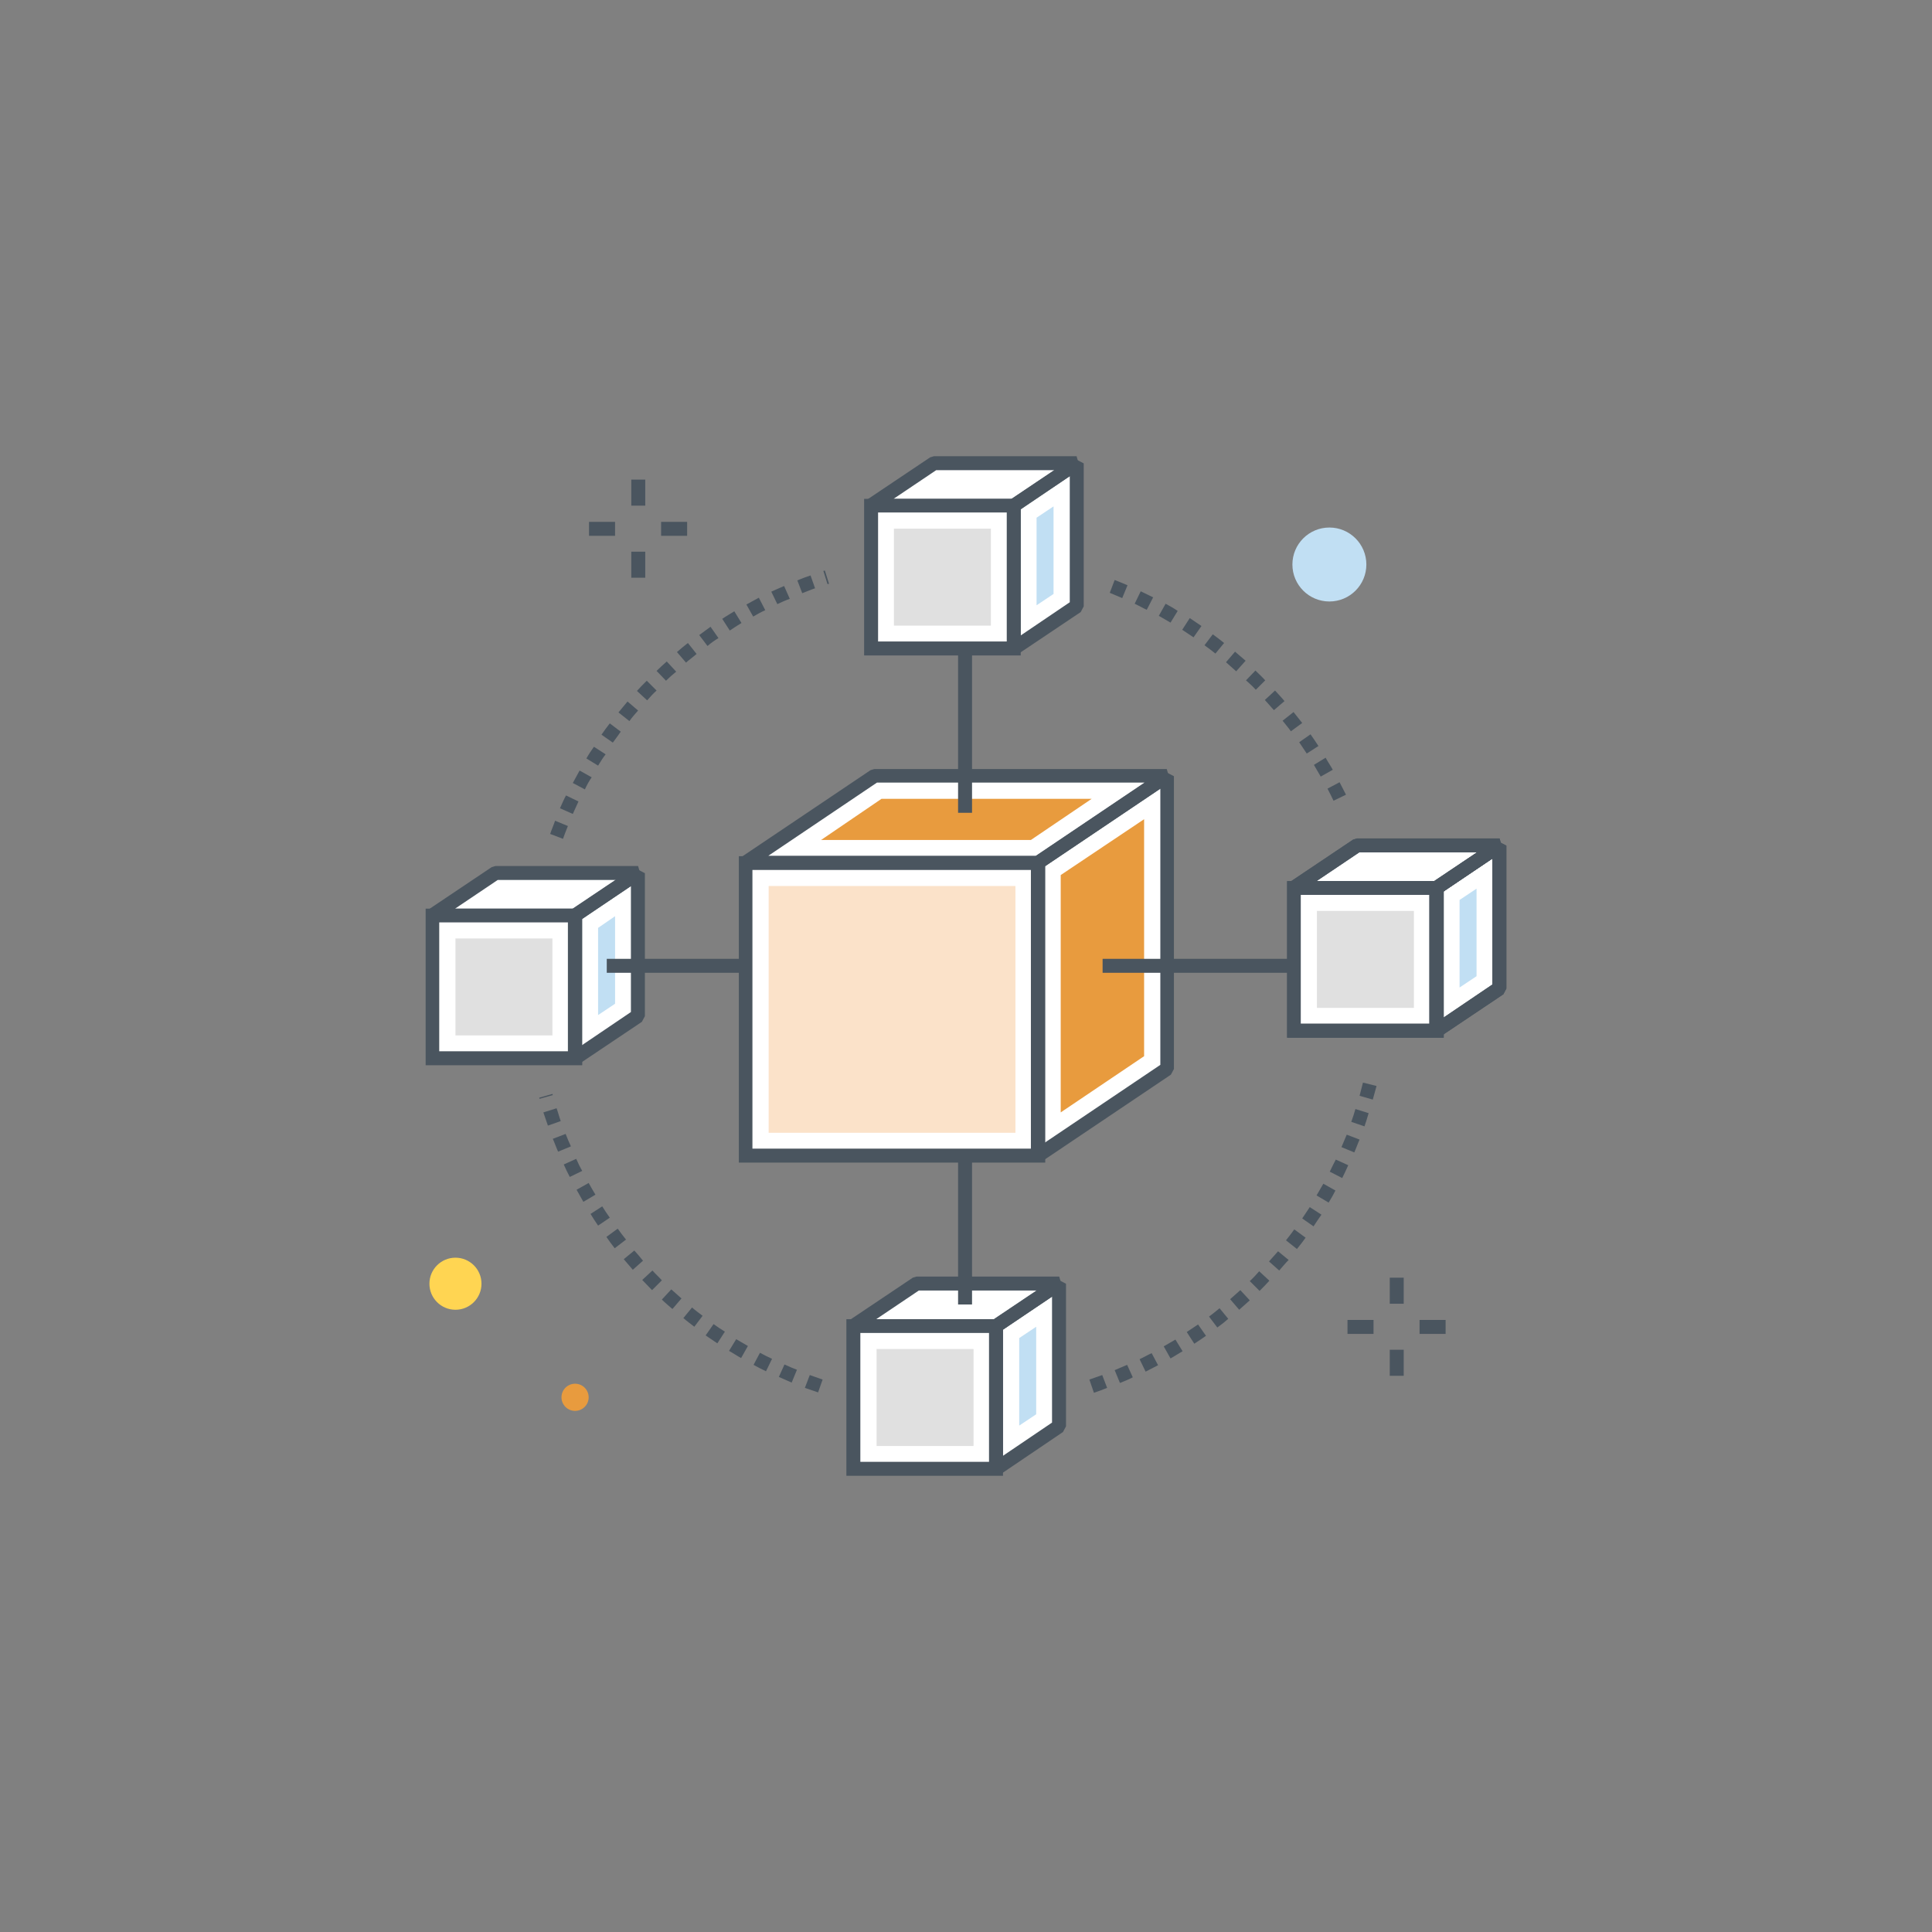 <?xml version="1.0" encoding="utf-8"?>
<!-- Generator: Adobe Illustrator 19.2.0, SVG Export Plug-In . SVG Version: 6.00 Build 0)  -->
<svg version="1.1" id="Layer_1" xmlns="http://www.w3.org/2000/svg" xmlns:xlink="http://www.w3.org/1999/xlink" x="0px" y="0px"
	 viewBox="0 0 512 512" style="enable-background:new 0 0 512 512;" xml:space="preserve">
<rect x="0" y="0" width="512" height="512" fill="#808080" stroke="none"/>
<style type="text/css">
	.st0{fill:#FFFFFF;}
	.st1{fill:#4A555F;}
	.st2{fill:#FFD552;}
	.st3{fill:#C1DFF3;}
	.st4{fill:#E89B3E;}
	.st5{fill:#FBE2C9;}
	.st6{fill:#E0E0E0;}
</style>
<g>
	<g>
		<g>
			<g>
				<polygon class="st0" points="231.8,205.6 197.6,228.7 197.6,306.2 275.1,306.2 275.1,306.2 309.3,283.2 309.3,251.9 
					309.3,205.6 286.7,205.6 				"/>
			</g>
		</g>
		<g>
			<g>
				<polygon class="st0" points="268.7,171.8 268.7,171.8 285.3,160.6 285.3,145.3 285.3,122.7 274.3,122.7 247.5,122.7 230.8,134 
					230.8,171.8 				"/>
			</g>
		</g>
		<g>
			<g>
				<polygon class="st0" points="242.9,340.2 226.2,351.4 226.2,389.3 264,389.3 264,389.2 280.7,378 280.7,362.7 280.7,340.2 
					269.6,340.2 				"/>
			</g>
		</g>
		<g>
			<g>
				<polygon class="st0" points="131.3,231.4 114.6,242.6 114.6,280.5 152.4,280.5 152.4,280.4 169.1,269.2 169.1,253.9 
					169.1,231.4 158.1,231.4 				"/>
			</g>
		</g>
		<g>
			<g>
				<polygon class="st0" points="386.4,224 359.6,224 342.9,235.3 342.9,273.1 380.7,273.1 380.7,273.1 397.4,261.9 397.4,246.6 
					397.4,224 				"/>
			</g>
		</g>
	</g>
	<g>
		<g>
			<path class="st1" d="M353.4,212.2c-0.5-1.1-1.1-2.2-1.6-3.2l3.2-1.7c0.6,1.1,1.1,2.2,1.7,3.3L353.4,212.2z M350,205.8
				c-0.6-1-1.2-2.1-1.8-3.1l3.1-1.9c0.6,1.1,1.3,2.1,1.9,3.2L350,205.8z M346.3,199.7c-0.7-1-1.3-2-2-3l3-2.1c0.7,1,1.4,2,2.1,3.1
				L346.3,199.7z M342.1,193.8c-0.7-1-1.5-1.9-2.2-2.8l2.9-2.3c0.8,1,1.5,1.9,2.3,2.9L342.1,193.8z M337.6,188.2
				c-0.8-0.9-1.6-1.8-2.4-2.7l2.7-2.5c0.8,0.9,1.7,1.8,2.5,2.8L337.6,188.2z M332.8,182.8c-0.8-0.9-1.7-1.7-2.6-2.5l2.5-2.6
				c0.9,0.9,1.8,1.7,2.6,2.6L332.8,182.8z M327.6,177.9c-0.9-0.8-1.8-1.6-2.7-2.4l2.4-2.8c0.9,0.8,1.9,1.6,2.8,2.4L327.6,177.9z
				 M322.1,173.2c-0.9-0.7-1.9-1.5-2.9-2.2l2.2-2.9c1,0.7,2,1.5,3,2.3L322.1,173.2z M316.3,168.9c-1-0.7-2-1.3-3-2l2-3.1
				c1,0.7,2.1,1.4,3.1,2.1L316.3,168.9z M310.2,165c-1-0.6-2.1-1.2-3.1-1.8l1.8-3.2c1.1,0.6,2.2,1.2,3.2,1.9L310.2,165z
				 M303.9,161.6c-1.1-0.5-2.1-1.1-3.2-1.6l1.6-3.3c1.1,0.5,2.2,1.1,3.3,1.6L303.9,161.6z M297.4,158.5c-1.1-0.5-2.2-0.9-3.3-1.4
				l1.3-3.4c1.2,0.5,2.3,0.9,3.4,1.4L297.4,158.5z"/>
		</g>
	</g>
	<g>
		<g>
			<path class="st1" d="M149.2,222.3l-3.4-1.3c0.4-1.2,0.9-2.3,1.3-3.5l3.4,1.4C150,220.1,149.6,221.2,149.2,222.3z M151.8,215.7
				l-3.4-1.5c0.5-1.1,1-2.3,1.6-3.4l3.3,1.6C152.8,213.5,152.3,214.6,151.8,215.7z M155,209.2l-3.2-1.7c0.6-1.1,1.2-2.2,1.8-3.3
				l3.2,1.8C156.1,207,155.5,208.1,155,209.2z M158.5,202.9l-3.1-1.9c0.6-1.1,1.3-2.1,2-3.1l3.1,2
				C159.8,200.8,159.1,201.9,158.5,202.9z M162.4,196.8l-3-2.1c0.7-1,1.4-2,2.2-3l2.9,2.2C163.8,194.9,163.1,195.9,162.4,196.8z
				 M166.8,191.1l-2.9-2.3c0.8-1,1.6-1.9,2.4-2.9l2.8,2.4C168.3,189.2,167.5,190.1,166.8,191.1z M171.5,185.6l-2.7-2.5
				c0.8-0.9,1.7-1.8,2.6-2.7l2.6,2.6C173.1,183.8,172.3,184.7,171.5,185.6z M176.5,180.4l-2.5-2.6c0.9-0.9,1.8-1.7,2.7-2.5l2.5,2.7
				C178.2,178.8,177.3,179.6,176.5,180.4z M181.8,175.6l-2.4-2.8c0.9-0.8,1.9-1.6,2.9-2.4l2.3,2.9
				C183.7,174.1,182.7,174.8,181.8,175.6z M187.5,171.2l-2.2-2.9c1-0.7,2-1.5,3-2.2l2.1,3C189.4,169.7,188.4,170.4,187.5,171.2z
				 M193.4,167.1l-2-3.1c1-0.7,2.1-1.3,3.2-2l1.9,3.1C195.4,165.8,194.4,166.4,193.4,167.1z M199.6,163.4l-1.8-3.2
				c1.1-0.6,2.2-1.2,3.3-1.8l1.7,3.3C201.7,162.2,200.6,162.8,199.6,163.4z M206,160.1l-1.6-3.3c1.1-0.5,2.2-1,3.4-1.5l1.5,3.4
				C208.1,159.1,207.1,159.6,206,160.1z M212.6,157.2l-1.3-3.4c1.2-0.5,2.3-0.9,3.5-1.3l1.2,3.4
				C214.8,156.3,213.7,156.8,212.6,157.2z M219.3,154.8l-1.1-3.5l0.4-0.1l1.1,3.5L219.3,154.8z"/>
		</g>
	</g>
	<g>
		<g>
			<path class="st1" d="M216.8,369c-1.2-0.4-2.3-0.8-3.5-1.2l1.3-3.4c1.1,0.4,2.3,0.8,3.4,1.2L216.8,369z M209.8,366.4
				c-1.1-0.5-2.3-1-3.4-1.5l1.5-3.3c1.1,0.5,2.2,1,3.3,1.4L209.8,366.4z M203,363.4c-1.1-0.5-2.2-1.1-3.3-1.7l1.7-3.2
				c1.1,0.6,2.1,1.1,3.2,1.6L203,363.4z M196.4,359.9c-1.1-0.6-2.1-1.3-3.2-1.9l1.9-3.1c1,0.6,2.1,1.2,3.1,1.8L196.4,359.9z
				 M190.1,356c-1-0.7-2.1-1.4-3.1-2.1l2.1-3c1,0.7,2,1.4,3,2L190.1,356z M184,351.6c-1-0.8-2-1.5-2.9-2.3l2.3-2.8
				c0.9,0.8,1.9,1.5,2.8,2.2L184,351.6z M178.2,346.9c-0.9-0.8-1.9-1.6-2.8-2.5l2.5-2.7c0.9,0.8,1.8,1.6,2.7,2.4L178.2,346.9z
				 M172.8,341.9c-0.9-0.9-1.7-1.8-2.6-2.7l2.7-2.5c0.8,0.9,1.7,1.7,2.5,2.6L172.8,341.9z M167.7,336.5c-0.8-0.9-1.6-1.9-2.4-2.8
				l2.8-2.3c0.8,0.9,1.6,1.8,2.3,2.7L167.7,336.5z M162.9,330.8c-0.8-1-1.5-2-2.2-3l3-2.2c0.7,1,1.4,1.9,2.2,2.9L162.9,330.8z
				 M158.5,324.8c-0.7-1-1.4-2.1-2-3.1l3.1-2c0.6,1,1.3,2,2,3L158.5,324.8z M154.6,318.5c-0.6-1.1-1.2-2.1-1.8-3.2l3.2-1.8
				c0.6,1.1,1.2,2.1,1.8,3.1L154.6,318.5z M151,311.9c-0.6-1.1-1.1-2.2-1.6-3.3l3.3-1.5c0.5,1.1,1,2.2,1.6,3.2L151,311.9z
				 M147.9,305.2c-0.5-1.1-0.9-2.3-1.4-3.4l3.4-1.3c0.4,1.1,0.9,2.2,1.4,3.3L147.9,305.2z M145.2,298.3c-0.4-1.2-0.8-2.3-1.2-3.5
				l3.5-1.1c0.4,1.1,0.7,2.3,1.1,3.4L145.2,298.3z M143,291.2l-0.1-0.3l3.5-1l0.1,0.3L143,291.2z"/>
		</g>
	</g>
	<g>
		<g>
			<path class="st1" d="M289.9,369.1l-1.2-3.5c1.1-0.4,2.3-0.8,3.4-1.2l1.3,3.4C292.2,368.3,291.1,368.7,289.9,369.1z M296.8,366.5
				l-1.4-3.4c1.1-0.5,2.2-0.9,3.3-1.4l1.5,3.3C299.1,365.6,298,366,296.8,366.5z M303.6,363.5l-1.6-3.3c1.1-0.5,2.1-1.1,3.2-1.6
				l1.7,3.2C305.8,362.4,304.7,362.9,303.6,363.5z M310.2,360l-1.8-3.2c1-0.6,2.1-1.2,3.1-1.8l1.9,3.1
				C312.3,358.7,311.3,359.4,310.2,360z M316.5,356.1l-2-3.1c1-0.7,2-1.3,3-2l2.1,3C318.6,354.7,317.6,355.4,316.5,356.1z
				 M322.6,351.8l-2.2-2.9c1-0.7,1.9-1.5,2.8-2.2l2.3,2.8C324.6,350.3,323.6,351.1,322.6,351.8z M328.4,347.1l-2.4-2.8
				c0.9-0.8,1.8-1.6,2.7-2.4l2.5,2.7C330.2,345.5,329.3,346.3,328.4,347.1z M333.8,342.1l-2.6-2.6c0.9-0.8,1.7-1.7,2.5-2.6l2.7,2.5
				C335.6,340.3,334.7,341.2,333.8,342.1z M339,336.7l-2.7-2.4c0.8-0.9,1.6-1.8,2.4-2.7l2.8,2.3C340.6,334.8,339.8,335.8,339,336.7z
				 M343.7,331l-2.9-2.3c0.7-0.9,1.5-1.9,2.2-2.9l3,2.2C345.3,329,344.5,330,343.7,331z M348.1,325l-3-2.1c0.7-1,1.3-2,2-3l3.1,2
				C349.5,322.9,348.8,323.9,348.1,325z M352.1,318.7l-3.2-1.9c0.6-1,1.2-2.1,1.8-3.1l3.2,1.8C353.4,316.5,352.8,317.6,352.1,318.7z
				 M355.7,312.2l-3.3-1.7c0.5-1.1,1.1-2.2,1.6-3.2l3.3,1.5C356.8,309.9,356.3,311,355.7,312.2z M358.9,305.4l-3.4-1.4
				c0.5-1.1,0.9-2.2,1.4-3.3l3.4,1.3C359.8,303.1,359.4,304.3,358.9,305.4z M361.6,298.5l-3.5-1.2c0.4-1.1,0.8-2.3,1.1-3.4l3.5,1.1
				C362.4,296.1,362,297.3,361.6,298.5z M363.8,291.4l-3.5-1c0.3-1.2,0.6-2.3,0.9-3.5l3.6,0.9C364.5,289,364.1,290.2,363.8,291.4z"
				/>
		</g>
	</g>
	<g>
		<g>
			<g>
				<rect x="167.3" y="127.1" class="st1" width="3.7" height="6.9"/>
			</g>
		</g>
		<g>
			<g>
				<rect x="167.3" y="146.2" class="st1" width="3.7" height="6.9"/>
			</g>
		</g>
		<g>
			<g>
				<rect x="175.2" y="138.3" class="st1" width="6.9" height="3.7"/>
			</g>
		</g>
		<g>
			<g>
				<rect x="156.1" y="138.3" class="st1" width="6.9" height="3.7"/>
			</g>
		</g>
	</g>
	<g>
		<g>
			<g>
				<rect x="368.3" y="338.6" class="st1" width="3.7" height="6.9"/>
			</g>
		</g>
		<g>
			<g>
				<rect x="368.3" y="357.7" class="st1" width="3.7" height="6.9"/>
			</g>
		</g>
		<g>
			<g>
				<rect x="376.2" y="349.8" class="st1" width="6.9" height="3.7"/>
			</g>
		</g>
		<g>
			<g>
				<rect x="357.1" y="349.8" class="st1" width="6.9" height="3.7"/>
			</g>
		</g>
	</g>
	<g>
		<g>
			<circle class="st2" cx="120.7" cy="340.2" r="6.9"/>
		</g>
	</g>
	<g>
		<g>
			<circle class="st3" cx="352.3" cy="149.6" r="9.8"/>
		</g>
	</g>
	<g>
		<g>
			<circle class="st4" cx="152.4" cy="370.3" r="3.6"/>
		</g>
	</g>
	<g>
		<g>
			<g>
				<path class="st1" d="M277,308.1h-81.2v-81.2H277V308.1z M199.4,304.4h73.9v-73.9h-73.9V304.4z"/>
			</g>
		</g>
		<g>
			<g>
				<rect x="203.7" y="234.8" class="st5" width="65.4" height="65.4"/>
			</g>
		</g>
		<g>
			<g>
				<path class="st1" d="M275,230.5h-77.5l-1-3.4l34.2-23l1-0.3h77.5l1,3.4l-34.2,23L275,230.5z M203.6,226.8h70.9l28.8-19.4h-70.9
					L203.6,226.8z"/>
			</g>
		</g>
		<g>
			<g>
				<polygon class="st4" points="217.6,222.6 233.6,211.7 289.3,211.7 273.2,222.6 				"/>
			</g>
		</g>
		<g>
			<g>
				<path class="st1" d="M276.1,307.8l-2.9-1.5v-77.6l0.8-1.5l34.2-23l2.9,1.5v77.6l-0.8,1.5L276.1,307.8z M276.9,229.6v73.2
					l30.6-20.6V209L276.9,229.6z"/>
			</g>
		</g>
		<g>
			<g>
				<polygon class="st4" points="281.1,231.9 303.2,217.1 303.2,279.9 281.1,294.8 				"/>
			</g>
		</g>
	</g>
	<g>
		<g>
			<g>
				<path class="st1" d="M270.5,173.7H229v-41.5h41.5V173.7z M232.7,170h34.2v-34.2h-34.2V170z"/>
			</g>
		</g>
		<g>
			<g>
				<rect x="236.9" y="140.1" class="st6" width="25.7" height="25.7"/>
			</g>
		</g>
		<g>
			<g>
				<path class="st1" d="M268.6,135.8h-37.8l-1-3.4l16.7-11.2l1-0.3h37.8l1,3.4l-16.7,11.2L268.6,135.8z M236.8,132.2h31.3l11.3-7.6
					h-31.3L236.8,132.2z"/>
			</g>
		</g>
		<g>
			<g>
				<path class="st1" d="M269.7,173.4l-2.9-1.5V134l0.8-1.5l16.7-11.2l2.9,1.5v37.9l-0.8,1.5L269.7,173.4z M270.5,135v33.4l13-8.8
					v-33.4L270.5,135z"/>
			</g>
		</g>
		<g>
			<g>
				<polygon class="st3" points="274.7,137.2 279.2,134.2 279.2,157.4 274.7,160.4 				"/>
			</g>
		</g>
	</g>
	<g>
		<g>
			<g>
				<path class="st1" d="M265.8,391.1h-41.5v-41.5h41.5V391.1z M228,387.4h34.2v-34.2H228L228,387.4z"/>
			</g>
		</g>
		<g>
			<g>
				<rect x="232.3" y="357.5" class="st6" width="25.7" height="25.7"/>
			</g>
		</g>
		<g>
			<g>
				<path class="st1" d="M264,353.2h-37.8l-1-3.4l16.7-11.2l1-0.3h37.8l1,3.4L265,352.9L264,353.2z M232.2,349.6h31.3l11.3-7.6
					h-31.3L232.2,349.6z"/>
			</g>
		</g>
		<g>
			<g>
				<path class="st1" d="M265,390.8l-2.9-1.5v-37.9l0.8-1.5l16.7-11.2l2.9,1.5V378l-0.8,1.5L265,390.8z M265.8,352.4v33.4l13-8.8
					v-33.4L265.8,352.4z"/>
			</g>
		</g>
		<g>
			<g>
				<polygon class="st3" points="270.1,354.6 274.6,351.6 274.6,374.8 270.1,377.8 				"/>
			</g>
		</g>
	</g>
	<g>
		<g>
			<g>
				<path class="st1" d="M154.3,282.3h-41.5v-41.5h41.5V282.3z M116.4,278.6h34.2v-34.2h-34.2L116.4,278.6z"/>
			</g>
		</g>
		<g>
			<g>
				<rect x="120.7" y="248.7" class="st6" width="25.7" height="25.7"/>
			</g>
		</g>
		<g>
			<g>
				<path class="st1" d="M152.4,244.4h-37.8l-1-3.4l16.7-11.2l1-0.3h37.8l1,3.4l-16.7,11.2L152.4,244.4z M120.6,240.8h31.3l11.3-7.6
					h-31.3L120.6,240.8z"/>
			</g>
		</g>
		<g>
			<g>
				<path class="st1" d="M153.4,282l-2.9-1.5v-37.9l0.8-1.5l16.7-11.2l2.9,1.5v37.9l-0.8,1.5L153.4,282z M154.2,243.6V277l13-8.8
					v-33.4L154.2,243.6z"/>
			</g>
		</g>
		<g>
			<g>
				<polygon class="st3" points="158.5,245.9 163,242.8 163,266 158.5,269 				"/>
			</g>
		</g>
	</g>
	<g>
		<g>
			<g>
				<path class="st1" d="M382.6,275h-41.5v-41.5h41.5V275z M344.7,271.3h34.2v-34.2h-34.2V271.3z"/>
			</g>
		</g>
		<g>
			<g>
				<path class="st1" d="M380.7,237.1h-37.8l-1-3.4l16.7-11.2l1-0.3h37.8l1,3.4l-16.7,11.2L380.7,237.1z M348.9,233.5h31.3l11.3-7.6
					h-31.3L348.9,233.5z"/>
			</g>
		</g>
		<g>
			<g>
				<path class="st1" d="M381.7,274.7l-2.9-1.5v-37.9l0.8-1.5l16.7-11.2l2.9,1.5V262l-0.8,1.5L381.7,274.7z M382.5,236.3v33.4
					l13-8.8v-33.4L382.5,236.3z"/>
			</g>
		</g>
	</g>
	<g>
		<g>
			<g>
				<path class="st1" d="M382.6,275h-41.5v-41.5h41.5V275z M344.7,271.3h34.2v-34.2h-34.2V271.3z"/>
			</g>
		</g>
		<g>
			<g>
				<rect x="349" y="241.4" class="st6" width="25.7" height="25.7"/>
			</g>
		</g>
		<g>
			<g>
				<path class="st1" d="M380.7,237.1h-37.8l-1-3.4l16.7-11.2l1-0.3h37.8l1,3.4l-16.7,11.2L380.7,237.1z M348.9,233.5h31.3l11.3-7.6
					h-31.3L348.9,233.5z"/>
			</g>
		</g>
		<g>
			<g>
				<path class="st1" d="M381.7,274.7l-2.9-1.5v-37.9l0.8-1.5l16.7-11.2l2.9,1.5V262l-0.8,1.5L381.7,274.7z M382.5,236.3v33.4
					l13-8.8v-33.4L382.5,236.3z"/>
			</g>
		</g>
		<g>
			<g>
				<polygon class="st3" points="386.8,238.5 391.3,235.5 391.3,258.7 386.8,261.7 				"/>
			</g>
		</g>
	</g>
	<g>
		<g>
			<rect x="253.9" y="171.8" class="st1" width="3.7" height="43.6"/>
		</g>
	</g>
	<g>
		<g>
			<rect x="253.9" y="306.2" class="st1" width="3.7" height="39.5"/>
		</g>
	</g>
	<g>
		<g>
			<rect x="292.2" y="254.1" class="st1" width="50.7" height="3.7"/>
		</g>
	</g>
	<g>
		<g>
			<rect x="160.8" y="254.1" class="st1" width="36.8" height="3.7"/>
		</g>
	</g>
</g>
</svg>
